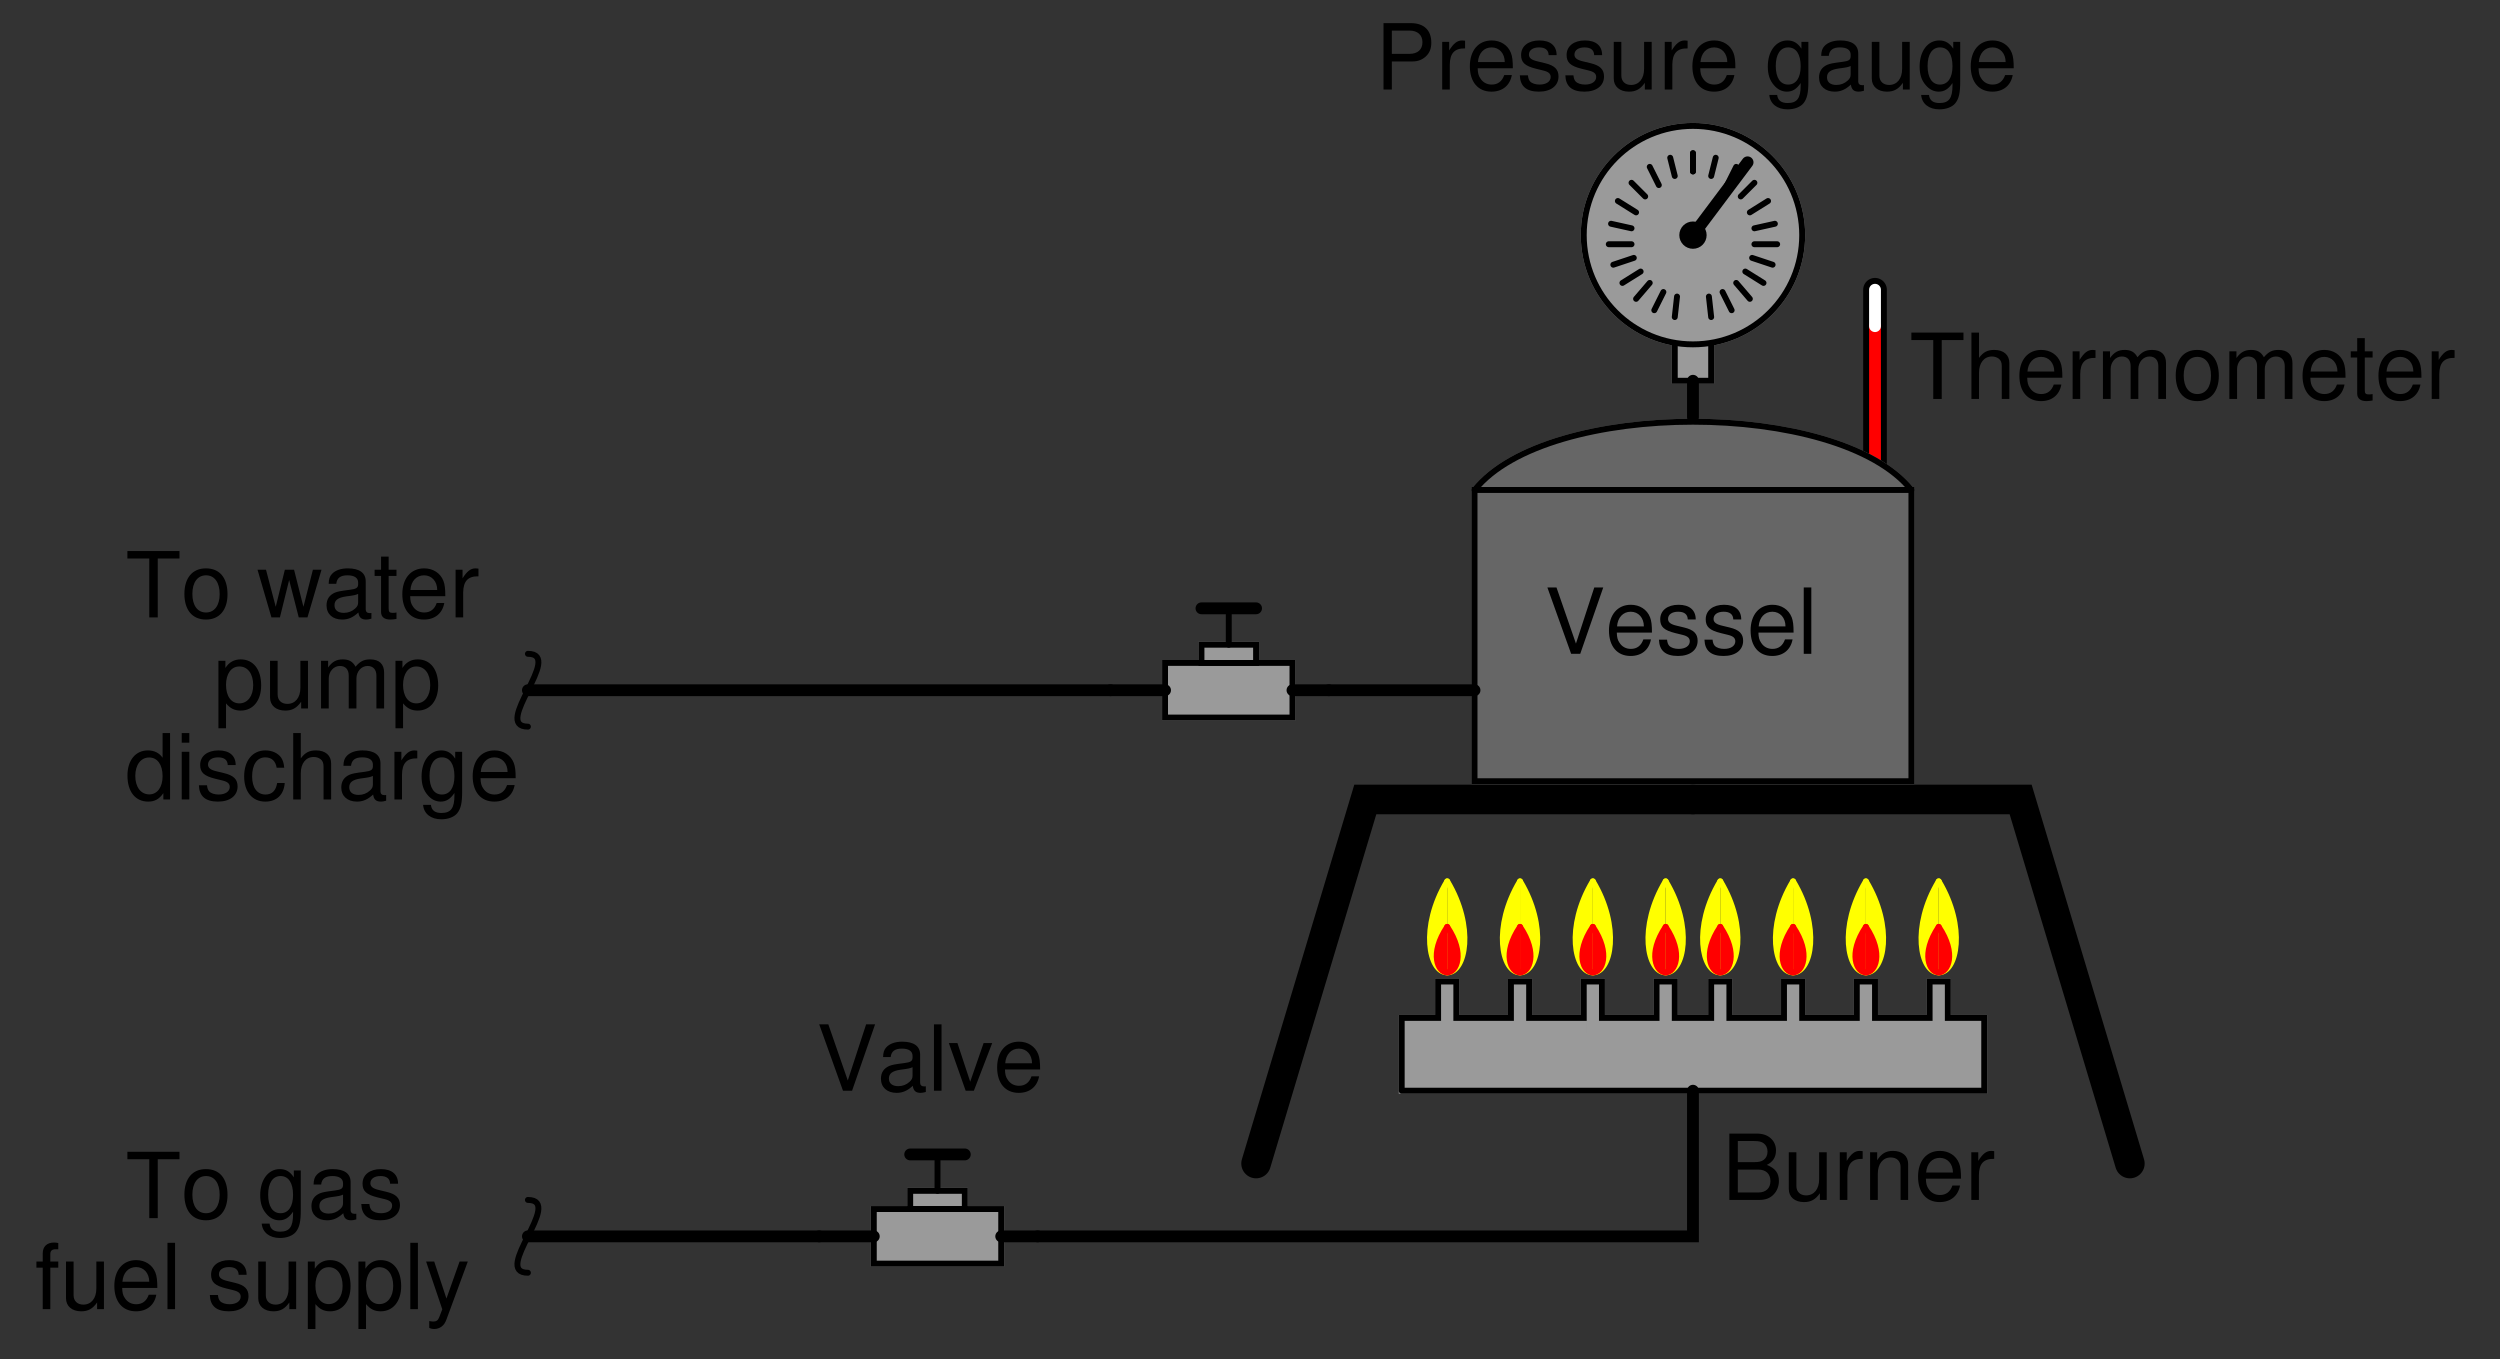 <?xml version="1.0" encoding="UTF-8"?>
<svg xmlns="http://www.w3.org/2000/svg" xmlns:xlink="http://www.w3.org/1999/xlink" viewBox="0 0 308.999 168" version="1.2">
<rect x="0" y="0" width="308.999" height="168" fill="#333333" stroke="none"/>
<defs>
<g>
<symbol overflow="visible" id="glyph0-0">
<path style="stroke:none;" d=""/>
</symbol>
<symbol overflow="visible" id="glyph0-1">
<path style="stroke:none;" d="M 3.984 -7.281 L 6.672 -7.281 L 6.672 -8.203 L 0.234 -8.203 L 0.234 -7.281 L 2.938 -7.281 L 2.938 0 L 3.984 0 Z M 3.984 -7.281 "/>
</symbol>
<symbol overflow="visible" id="glyph0-2">
<path style="stroke:none;" d="M 3.062 -6.062 C 1.391 -6.062 0.406 -4.875 0.406 -2.906 C 0.406 -0.906 1.391 0.266 3.078 0.266 C 4.734 0.266 5.734 -0.922 5.734 -2.859 C 5.734 -4.906 4.766 -6.062 3.062 -6.062 Z M 3.078 -5.203 C 4.125 -5.203 4.766 -4.328 4.766 -2.875 C 4.766 -1.469 4.109 -0.609 3.078 -0.609 C 2.031 -0.609 1.391 -1.469 1.391 -2.906 C 1.391 -4.328 2.031 -5.203 3.078 -5.203 Z M 3.078 -5.203 "/>
</symbol>
<symbol overflow="visible" id="glyph0-3">
<path style="stroke:none;" d=""/>
</symbol>
<symbol overflow="visible" id="glyph0-4">
<path style="stroke:none;" d="M 4.547 -5.891 L 4.547 -5.047 C 4.078 -5.75 3.562 -6.062 2.812 -6.062 C 1.391 -6.062 0.391 -4.734 0.391 -2.844 C 0.391 -1.859 0.625 -1.141 1.141 -0.547 C 1.578 -0.016 2.141 0.266 2.75 0.266 C 3.453 0.266 3.953 -0.062 4.453 -0.797 L 4.453 -0.5 C 4.453 1.078 4.016 1.672 2.844 1.672 C 2.047 1.672 1.625 1.344 1.547 0.672 L 0.578 0.672 C 0.672 1.766 1.547 2.453 2.828 2.453 C 3.688 2.453 4.406 2.172 4.797 1.703 C 5.25 1.141 5.406 0.422 5.406 -0.969 L 5.406 -5.891 Z M 2.906 -5.203 C 3.891 -5.203 4.453 -4.359 4.453 -2.875 C 4.453 -1.438 3.875 -0.609 2.906 -0.609 C 1.938 -0.609 1.375 -1.453 1.375 -2.906 C 1.375 -4.344 1.938 -5.203 2.906 -5.203 Z M 2.906 -5.203 "/>
</symbol>
<symbol overflow="visible" id="glyph0-5">
<path style="stroke:none;" d="M 6.016 -0.547 C 5.922 -0.531 5.875 -0.531 5.812 -0.531 C 5.484 -0.531 5.312 -0.703 5.312 -0.984 L 5.312 -4.453 C 5.312 -5.5 4.547 -6.062 3.094 -6.062 C 2.234 -6.062 1.547 -5.812 1.141 -5.375 C 0.859 -5.078 0.75 -4.734 0.734 -4.156 L 1.672 -4.156 C 1.75 -4.875 2.188 -5.203 3.062 -5.203 C 3.922 -5.203 4.375 -4.875 4.375 -4.312 L 4.375 -4.078 C 4.359 -3.672 4.156 -3.516 3.391 -3.422 C 2.062 -3.25 1.875 -3.203 1.5 -3.062 C 0.828 -2.766 0.469 -2.25 0.469 -1.484 C 0.469 -0.422 1.219 0.266 2.406 0.266 C 3.156 0.266 3.75 0 4.406 -0.609 C 4.484 0 4.766 0.266 5.375 0.266 C 5.578 0.266 5.703 0.234 6.016 0.156 Z M 4.375 -1.859 C 4.375 -1.547 4.281 -1.344 4 -1.094 C 3.625 -0.75 3.156 -0.562 2.609 -0.562 C 1.875 -0.562 1.453 -0.906 1.453 -1.5 C 1.453 -2.125 1.859 -2.438 2.875 -2.594 C 3.875 -2.719 4.062 -2.766 4.375 -2.906 Z M 4.375 -1.859 "/>
</symbol>
<symbol overflow="visible" id="glyph0-6">
<path style="stroke:none;" d="M 4.922 -4.25 C 4.922 -5.406 4.156 -6.062 2.797 -6.062 C 1.422 -6.062 0.531 -5.359 0.531 -4.266 C 0.531 -3.344 1 -2.906 2.391 -2.562 L 3.281 -2.344 C 3.922 -2.188 4.188 -1.953 4.188 -1.547 C 4.188 -0.984 3.641 -0.609 2.812 -0.609 C 2.312 -0.609 1.875 -0.75 1.641 -1 C 1.5 -1.172 1.422 -1.344 1.375 -1.75 L 0.375 -1.75 C 0.422 -0.391 1.188 0.266 2.734 0.266 C 4.219 0.266 5.156 -0.469 5.156 -1.609 C 5.156 -2.484 4.672 -2.969 3.5 -3.25 L 2.594 -3.469 C 1.828 -3.641 1.5 -3.891 1.5 -4.312 C 1.5 -4.859 1.984 -5.203 2.75 -5.203 C 3.516 -5.203 3.922 -4.875 3.938 -4.25 Z M 4.922 -4.25 "/>
</symbol>
<symbol overflow="visible" id="glyph0-7">
<path style="stroke:none;" d="M 2.906 -5.891 L 1.922 -5.891 L 1.922 -6.812 C 1.922 -7.219 2.141 -7.406 2.578 -7.406 C 2.656 -7.406 2.688 -7.406 2.906 -7.406 L 2.906 -8.172 C 2.688 -8.219 2.562 -8.234 2.375 -8.234 C 1.5 -8.234 0.984 -7.734 0.984 -6.891 L 0.984 -5.891 L 0.203 -5.891 L 0.203 -5.125 L 0.984 -5.125 L 0.984 0 L 1.922 0 L 1.922 -5.125 L 2.906 -5.125 Z M 2.906 -5.891 "/>
</symbol>
<symbol overflow="visible" id="glyph0-8">
<path style="stroke:none;" d="M 5.422 0 L 5.422 -5.891 L 4.484 -5.891 L 4.484 -2.547 C 4.484 -1.344 3.859 -0.562 2.875 -0.562 C 2.141 -0.562 1.672 -1.016 1.672 -1.719 L 1.672 -5.891 L 0.734 -5.891 L 0.734 -1.344 C 0.734 -0.375 1.469 0.266 2.609 0.266 C 3.469 0.266 4.031 -0.047 4.578 -0.828 L 4.578 0 Z M 5.422 0 "/>
</symbol>
<symbol overflow="visible" id="glyph0-9">
<path style="stroke:none;" d="M 5.766 -2.625 C 5.766 -3.531 5.703 -4.078 5.531 -4.516 C 5.156 -5.484 4.25 -6.062 3.156 -6.062 C 1.5 -6.062 0.453 -4.812 0.453 -2.875 C 0.453 -0.922 1.469 0.266 3.125 0.266 C 4.484 0.266 5.406 -0.5 5.641 -1.781 L 4.703 -1.781 C 4.438 -1.016 3.922 -0.609 3.156 -0.609 C 2.562 -0.609 2.062 -0.875 1.75 -1.375 C 1.516 -1.703 1.438 -2.047 1.422 -2.625 Z M 1.453 -3.391 C 1.531 -4.484 2.188 -5.203 3.141 -5.203 C 4.094 -5.203 4.766 -4.453 4.766 -3.391 Z M 1.453 -3.391 "/>
</symbol>
<symbol overflow="visible" id="glyph0-10">
<path style="stroke:none;" d="M 1.703 -8.203 L 0.766 -8.203 L 0.766 0 L 1.703 0 Z M 1.703 -8.203 "/>
</symbol>
<symbol overflow="visible" id="glyph0-11">
<path style="stroke:none;" d="M 0.609 2.453 L 1.547 2.453 L 1.547 -0.625 C 2.047 -0.016 2.594 0.266 3.359 0.266 C 4.891 0.266 5.891 -0.969 5.891 -2.844 C 5.891 -4.828 4.922 -6.062 3.359 -6.062 C 2.547 -6.062 1.906 -5.703 1.469 -5 L 1.469 -5.891 L 0.609 -5.891 Z M 3.188 -5.188 C 4.234 -5.188 4.906 -4.281 4.906 -2.875 C 4.906 -1.531 4.219 -0.625 3.188 -0.625 C 2.188 -0.625 1.547 -1.516 1.547 -2.906 C 1.547 -4.281 2.188 -5.188 3.188 -5.188 Z M 3.188 -5.188 "/>
</symbol>
<symbol overflow="visible" id="glyph0-12">
<path style="stroke:none;" d="M 4.359 -5.891 L 2.734 -1.312 L 1.219 -5.891 L 0.219 -5.891 L 2.219 0.016 L 1.859 0.953 C 1.703 1.375 1.5 1.531 1.109 1.531 C 0.938 1.531 0.812 1.5 0.609 1.469 L 0.609 2.312 C 0.797 2.406 0.984 2.453 1.234 2.453 C 1.547 2.453 1.875 2.344 2.109 2.172 C 2.406 1.953 2.578 1.703 2.75 1.234 L 5.375 -5.891 Z M 4.359 -5.891 "/>
</symbol>
<symbol overflow="visible" id="glyph0-13">
<path style="stroke:none;" d="M 4.406 0 L 7.25 -8.203 L 6.141 -8.203 L 3.875 -1.266 L 1.469 -8.203 L 0.344 -8.203 L 3.281 0 Z M 4.406 0 "/>
</symbol>
<symbol overflow="visible" id="glyph0-14">
<path style="stroke:none;" d="M 3.203 0 L 5.469 -5.891 L 4.406 -5.891 L 2.75 -1.109 L 1.172 -5.891 L 0.109 -5.891 L 2.188 0 Z M 3.203 0 "/>
</symbol>
<symbol overflow="visible" id="glyph0-15">
<path style="stroke:none;" d="M 2.062 -3.469 L 4.641 -3.469 C 5.281 -3.469 5.797 -3.672 6.234 -4.062 C 6.734 -4.516 6.938 -5.047 6.938 -5.797 C 6.938 -7.328 6.031 -8.203 4.406 -8.203 L 1.031 -8.203 L 1.031 0 L 2.062 0 Z M 2.062 -4.406 L 2.062 -7.281 L 4.25 -7.281 C 5.25 -7.281 5.844 -6.734 5.844 -5.844 C 5.844 -4.938 5.25 -4.406 4.25 -4.406 Z M 2.062 -4.406 "/>
</symbol>
<symbol overflow="visible" id="glyph0-16">
<path style="stroke:none;" d="M 0.781 -5.891 L 0.781 0 L 1.719 0 L 1.719 -3.062 C 1.734 -4.484 2.312 -5.109 3.609 -5.078 L 3.609 -6.031 C 3.453 -6.047 3.359 -6.062 3.25 -6.062 C 2.641 -6.062 2.188 -5.703 1.641 -4.828 L 1.641 -5.891 Z M 0.781 -5.891 "/>
</symbol>
<symbol overflow="visible" id="glyph0-17">
<path style="stroke:none;" d="M 0.781 -8.203 L 0.781 0 L 1.719 0 L 1.719 -3.25 C 1.719 -4.453 2.344 -5.25 3.312 -5.25 C 3.641 -5.25 3.922 -5.156 4.156 -4.984 C 4.422 -4.781 4.531 -4.5 4.531 -4.078 L 4.531 0 L 5.469 0 L 5.469 -4.453 C 5.469 -5.438 4.766 -6.062 3.609 -6.062 C 2.781 -6.062 2.266 -5.812 1.719 -5.078 L 1.719 -8.203 Z M 0.781 -8.203 "/>
</symbol>
<symbol overflow="visible" id="glyph0-18">
<path style="stroke:none;" d="M 0.781 -5.891 L 0.781 0 L 1.734 0 L 1.734 -3.703 C 1.734 -4.562 2.344 -5.25 3.109 -5.25 C 3.812 -5.25 4.203 -4.812 4.203 -4.062 L 4.203 0 L 5.156 0 L 5.156 -3.703 C 5.156 -4.562 5.766 -5.25 6.531 -5.25 C 7.219 -5.25 7.625 -4.797 7.625 -4.062 L 7.625 0 L 8.578 0 L 8.578 -4.422 C 8.578 -5.484 7.969 -6.062 6.859 -6.062 C 6.078 -6.062 5.609 -5.828 5.047 -5.156 C 4.703 -5.797 4.234 -6.062 3.469 -6.062 C 2.672 -6.062 2.156 -5.766 1.656 -5.062 L 1.656 -5.891 Z M 0.781 -5.891 "/>
</symbol>
<symbol overflow="visible" id="glyph0-19">
<path style="stroke:none;" d="M 2.859 -5.891 L 1.891 -5.891 L 1.891 -7.516 L 0.953 -7.516 L 0.953 -5.891 L 0.156 -5.891 L 0.156 -5.125 L 0.953 -5.125 L 0.953 -0.672 C 0.953 -0.062 1.359 0.266 2.094 0.266 C 2.344 0.266 2.547 0.234 2.859 0.188 L 2.859 -0.609 C 2.719 -0.578 2.594 -0.562 2.406 -0.562 C 2 -0.562 1.891 -0.672 1.891 -1.094 L 1.891 -5.125 L 2.859 -5.125 Z M 2.859 -5.891 "/>
</symbol>
<symbol overflow="visible" id="glyph0-20">
<path style="stroke:none;" d="M 6.234 0 L 7.969 -5.891 L 6.906 -5.891 L 5.734 -1.312 L 4.578 -5.891 L 3.438 -5.891 L 2.312 -1.312 L 1.109 -5.891 L 0.062 -5.891 L 1.781 0 L 2.828 0 L 3.969 -4.625 L 5.156 0 Z M 6.234 0 "/>
</symbol>
<symbol overflow="visible" id="glyph0-21">
<path style="stroke:none;" d="M 5.562 -8.203 L 4.641 -8.203 L 4.641 -5.156 C 4.234 -5.75 3.609 -6.062 2.828 -6.062 C 1.297 -6.062 0.297 -4.844 0.297 -2.953 C 0.297 -0.969 1.266 0.266 2.859 0.266 C 3.672 0.266 4.234 -0.047 4.734 -0.781 L 4.734 0 L 5.562 0 Z M 2.984 -5.188 C 4 -5.188 4.641 -4.297 4.641 -2.875 C 4.641 -1.516 3.984 -0.625 3 -0.625 C 1.953 -0.625 1.266 -1.531 1.266 -2.906 C 1.266 -4.281 1.953 -5.188 2.984 -5.188 Z M 2.984 -5.188 "/>
</symbol>
<symbol overflow="visible" id="glyph0-22">
<path style="stroke:none;" d="M 1.688 -5.891 L 0.75 -5.891 L 0.75 0 L 1.688 0 Z M 1.688 -8.203 L 0.75 -8.203 L 0.75 -7.016 L 1.688 -7.016 Z M 1.688 -8.203 "/>
</symbol>
<symbol overflow="visible" id="glyph0-23">
<path style="stroke:none;" d="M 5.297 -3.922 C 5.25 -4.484 5.125 -4.859 4.906 -5.188 C 4.5 -5.734 3.797 -6.062 2.969 -6.062 C 1.375 -6.062 0.344 -4.797 0.344 -2.844 C 0.344 -0.938 1.359 0.266 2.953 0.266 C 4.359 0.266 5.25 -0.578 5.359 -2.031 L 4.422 -2.031 C 4.266 -1.078 3.781 -0.609 2.984 -0.609 C 1.953 -0.609 1.328 -1.453 1.328 -2.844 C 1.328 -4.312 1.938 -5.203 2.953 -5.203 C 3.75 -5.203 4.234 -4.734 4.359 -3.922 Z M 5.297 -3.922 "/>
</symbol>
<symbol overflow="visible" id="glyph0-24">
<path style="stroke:none;" d="M 0.891 0 L 4.594 0 C 5.359 0 5.938 -0.219 6.375 -0.688 C 6.781 -1.109 7.016 -1.703 7.016 -2.344 C 7.016 -3.328 6.562 -3.922 5.516 -4.328 C 6.266 -4.688 6.656 -5.281 6.656 -6.125 C 6.656 -6.734 6.422 -7.25 6 -7.625 C 5.562 -8.016 5 -8.203 4.219 -8.203 L 0.891 -8.203 Z M 1.938 -4.672 L 1.938 -7.281 L 3.953 -7.281 C 4.547 -7.281 4.875 -7.203 5.156 -6.984 C 5.438 -6.766 5.609 -6.422 5.609 -5.969 C 5.609 -5.531 5.438 -5.188 5.156 -4.969 C 4.875 -4.75 4.547 -4.672 3.953 -4.672 Z M 1.938 -0.922 L 1.938 -3.75 L 4.484 -3.75 C 5.406 -3.75 5.969 -3.219 5.969 -2.328 C 5.969 -1.453 5.406 -0.922 4.484 -0.922 Z M 1.938 -0.922 "/>
</symbol>
<symbol overflow="visible" id="glyph0-25">
<path style="stroke:none;" d="M 0.781 -5.891 L 0.781 0 L 1.734 0 L 1.734 -3.25 C 1.734 -4.453 2.359 -5.25 3.328 -5.25 C 4.078 -5.25 4.547 -4.797 4.547 -4.078 L 4.547 0 L 5.484 0 L 5.484 -4.453 C 5.484 -5.438 4.75 -6.062 3.609 -6.062 C 2.734 -6.062 2.172 -5.719 1.656 -4.906 L 1.656 -5.891 Z M 0.781 -5.891 "/>
</symbol>
</g>
<clipPath id="clip1">
  <path d="M 124 67 L 241 67 L 241 167.5 L 124 167.5 Z M 124 67 "/>
</clipPath>
<clipPath id="clip2">
  <path d="M 178 67 L 295 67 L 295 167.5 L 178 167.5 Z M 178 67 "/>
</clipPath>
</defs>
<g id="surface1">
<path style="fill:none;stroke-width:29.25;stroke-linecap:round;stroke-linejoin:miter;stroke:rgb(0%,0%,0%);stroke-opacity:1;stroke-miterlimit:6;" d="M 2312.5 1316.875 L 2312.5 1046.875 " transform="matrix(0.1,0,0,-0.1,0.5,167.5)"/>
<path style="fill:none;stroke-width:14.625;stroke-linecap:round;stroke-linejoin:miter;stroke:rgb(100%,0%,0%);stroke-opacity:1;stroke-miterlimit:6;" d="M 2312.5 1271.875 L 2312.5 1046.875 " transform="matrix(0.1,0,0,-0.1,0.5,167.5)"/>
<path style="fill-rule:evenodd;fill:rgb(60.352%,60.352%,60.352%);fill-opacity:1;stroke-width:7.312;stroke-linecap:round;stroke-linejoin:miter;stroke:rgb(60.352%,60.352%,60.352%);stroke-opacity:1;stroke-miterlimit:6;" d="M 1727.5 326.875 L 2447.5 326.875 L 2447.5 416.875 L 1727.5 416.875 Z M 1727.5 326.875 " transform="matrix(0.1,0,0,-0.1,0.5,167.5)"/>
<path style="fill:none;stroke-width:14.625;stroke-linecap:round;stroke-linejoin:miter;stroke:rgb(0%,0%,0%);stroke-opacity:1;stroke-miterlimit:6;" d="M 1277.5 146.875 L 2087.5 146.875 L 2087.5 326.875 " transform="matrix(0.1,0,0,-0.1,0.5,167.5)"/>
<path style="fill-rule:evenodd;fill:rgb(60.352%,60.352%,60.352%);fill-opacity:1;stroke-width:7.312;stroke-linecap:round;stroke-linejoin:miter;stroke:rgb(60.352%,60.352%,60.352%);stroke-opacity:1;stroke-miterlimit:6;" d="M 1075 113.125 L 1232.5 113.125 L 1232.5 180.625 L 1075 180.625 Z M 1075 113.125 " transform="matrix(0.1,0,0,-0.1,0.5,167.5)"/>
<path style="fill-rule:evenodd;fill:rgb(60.352%,60.352%,60.352%);fill-opacity:1;stroke-width:7.312;stroke-linecap:round;stroke-linejoin:miter;stroke:rgb(60.352%,60.352%,60.352%);stroke-opacity:1;stroke-miterlimit:6;" d="M 1120 180.625 L 1187.5 180.625 L 1187.5 203.125 L 1120 203.125 Z M 1120 180.625 " transform="matrix(0.1,0,0,-0.1,0.5,167.5)"/>
<path style="fill:none;stroke-width:14.625;stroke-linecap:round;stroke-linejoin:miter;stroke:rgb(0%,0%,0%);stroke-opacity:1;stroke-miterlimit:6;" d="M 1187.5 248.125 L 1120 248.125 " transform="matrix(0.1,0,0,-0.1,0.5,167.5)"/>
<path style="fill:none;stroke-width:7.312;stroke-linecap:round;stroke-linejoin:miter;stroke:rgb(0%,0%,0%);stroke-opacity:1;stroke-miterlimit:6;" d="M 1153.75 203.125 L 1153.75 248.125 " transform="matrix(0.1,0,0,-0.1,0.5,167.5)"/>
<path style="fill:none;stroke-width:7.312;stroke-linecap:round;stroke-linejoin:miter;stroke:rgb(0%,0%,0%);stroke-opacity:1;stroke-miterlimit:6;" d="M 1120 180.625 L 1187.5 180.625 L 1187.5 203.125 L 1120 203.125 Z M 1120 180.625 " transform="matrix(0.1,0,0,-0.1,0.5,167.5)"/>
<path style="fill:none;stroke-width:7.312;stroke-linecap:round;stroke-linejoin:miter;stroke:rgb(0%,0%,0%);stroke-opacity:1;stroke-miterlimit:6;" d="M 1075 113.125 L 1232.5 113.125 L 1232.5 180.625 L 1075 180.625 Z M 1075 113.125 " transform="matrix(0.1,0,0,-0.1,0.5,167.5)"/>
<path style="fill:none;stroke-width:14.625;stroke-linecap:round;stroke-linejoin:miter;stroke:rgb(0%,0%,0%);stroke-opacity:1;stroke-miterlimit:6;" d="M 1007.5 146.875 L 1075 146.875 " transform="matrix(0.1,0,0,-0.1,0.5,167.5)"/>
<path style="fill:none;stroke-width:14.625;stroke-linecap:round;stroke-linejoin:miter;stroke:rgb(0%,0%,0%);stroke-opacity:1;stroke-miterlimit:6;" d="M 1277.5 146.875 L 1232.5 146.875 " transform="matrix(0.1,0,0,-0.1,0.5,167.5)"/>
<path style="fill:none;stroke-width:14.625;stroke-linecap:round;stroke-linejoin:miter;stroke:rgb(0%,0%,0%);stroke-opacity:1;stroke-miterlimit:6;" d="M 647.5 146.875 L 1007.5 146.875 " transform="matrix(0.1,0,0,-0.1,0.5,167.5)"/>
<path style="fill:none;stroke-width:7.312;stroke-linecap:round;stroke-linejoin:miter;stroke:rgb(0%,0%,0%);stroke-opacity:1;stroke-miterlimit:6;" d="M 647.5 191.875 C 692.5 191.875 602.5 101.875 647.5 101.875 " transform="matrix(0.1,0,0,-0.1,0.5,167.5)"/>
<g style="fill:rgb(0%,0%,0%);fill-opacity:1;">
  <use xlink:href="#glyph0-1" x="15.512" y="150.562"/>
  <use xlink:href="#glyph0-2" x="22.386" y="150.562"/>
  <use xlink:href="#glyph0-3" x="28.641" y="150.562"/>
  <use xlink:href="#glyph0-4" x="31.769" y="150.562"/>
  <use xlink:href="#glyph0-5" x="38.024" y="150.562"/>
  <use xlink:href="#glyph0-6" x="44.279" y="150.562"/>
</g>
<g style="fill:rgb(0%,0%,0%);fill-opacity:1;">
  <use xlink:href="#glyph0-7" x="4.297" y="161.812"/>
  <use xlink:href="#glyph0-8" x="7.424" y="161.812"/>
  <use xlink:href="#glyph0-9" x="13.679" y="161.812"/>
  <use xlink:href="#glyph0-10" x="19.934" y="161.812"/>
  <use xlink:href="#glyph0-3" x="22.432" y="161.812"/>
  <use xlink:href="#glyph0-6" x="25.559" y="161.812"/>
  <use xlink:href="#glyph0-8" x="31.184" y="161.812"/>
  <use xlink:href="#glyph0-11" x="37.439" y="161.812"/>
  <use xlink:href="#glyph0-11" x="43.694" y="161.812"/>
  <use xlink:href="#glyph0-10" x="49.949" y="161.812"/>
  <use xlink:href="#glyph0-12" x="52.447" y="161.812"/>
</g>
<path style="fill-rule:evenodd;fill:rgb(60.352%,60.352%,60.352%);fill-opacity:1;stroke-width:7.312;stroke-linecap:round;stroke-linejoin:miter;stroke:rgb(60.352%,60.352%,60.352%);stroke-opacity:1;stroke-miterlimit:6;" d="M 1772.5 394.375 L 1795 394.375 L 1795 461.875 L 1772.5 461.875 Z M 1772.5 394.375 " transform="matrix(0.1,0,0,-0.1,0.5,167.5)"/>
<path style="fill-rule:evenodd;fill:rgb(60.352%,60.352%,60.352%);fill-opacity:1;stroke-width:7.312;stroke-linecap:round;stroke-linejoin:miter;stroke:rgb(60.352%,60.352%,60.352%);stroke-opacity:1;stroke-miterlimit:6;" d="M 1862.5 394.375 L 1885 394.375 L 1885 461.875 L 1862.5 461.875 Z M 1862.5 394.375 " transform="matrix(0.1,0,0,-0.1,0.5,167.5)"/>
<path style="fill-rule:evenodd;fill:rgb(60.352%,60.352%,60.352%);fill-opacity:1;stroke-width:7.312;stroke-linecap:round;stroke-linejoin:miter;stroke:rgb(60.352%,60.352%,60.352%);stroke-opacity:1;stroke-miterlimit:6;" d="M 1952.5 394.375 L 1975 394.375 L 1975 461.875 L 1952.5 461.875 Z M 1952.5 394.375 " transform="matrix(0.1,0,0,-0.1,0.5,167.5)"/>
<path style="fill-rule:evenodd;fill:rgb(60.352%,60.352%,60.352%);fill-opacity:1;stroke-width:7.312;stroke-linecap:round;stroke-linejoin:miter;stroke:rgb(60.352%,60.352%,60.352%);stroke-opacity:1;stroke-miterlimit:6;" d="M 2042.5 394.375 L 2065 394.375 L 2065 461.875 L 2042.5 461.875 Z M 2042.5 394.375 " transform="matrix(0.1,0,0,-0.1,0.5,167.5)"/>
<path style="fill-rule:evenodd;fill:rgb(60.352%,60.352%,60.352%);fill-opacity:1;stroke-width:7.312;stroke-linecap:round;stroke-linejoin:miter;stroke:rgb(60.352%,60.352%,60.352%);stroke-opacity:1;stroke-miterlimit:6;" d="M 2110 394.375 L 2132.5 394.375 L 2132.5 461.875 L 2110 461.875 Z M 2110 394.375 " transform="matrix(0.1,0,0,-0.1,0.5,167.5)"/>
<path style="fill-rule:evenodd;fill:rgb(60.352%,60.352%,60.352%);fill-opacity:1;stroke-width:7.312;stroke-linecap:round;stroke-linejoin:miter;stroke:rgb(60.352%,60.352%,60.352%);stroke-opacity:1;stroke-miterlimit:6;" d="M 2200 394.375 L 2222.5 394.375 L 2222.5 461.875 L 2200 461.875 Z M 2200 394.375 " transform="matrix(0.1,0,0,-0.1,0.5,167.5)"/>
<path style="fill-rule:evenodd;fill:rgb(60.352%,60.352%,60.352%);fill-opacity:1;stroke-width:7.312;stroke-linecap:round;stroke-linejoin:miter;stroke:rgb(60.352%,60.352%,60.352%);stroke-opacity:1;stroke-miterlimit:6;" d="M 2290 394.375 L 2312.5 394.375 L 2312.5 461.875 L 2290 461.875 Z M 2290 394.375 " transform="matrix(0.1,0,0,-0.1,0.5,167.5)"/>
<path style="fill-rule:evenodd;fill:rgb(60.352%,60.352%,60.352%);fill-opacity:1;stroke-width:7.312;stroke-linecap:round;stroke-linejoin:miter;stroke:rgb(60.352%,60.352%,60.352%);stroke-opacity:1;stroke-miterlimit:6;" d="M 2380 394.375 L 2402.5 394.375 L 2402.5 461.875 L 2380 461.875 Z M 2380 394.375 " transform="matrix(0.1,0,0,-0.1,0.5,167.5)"/>
<path style="fill:none;stroke-width:7.312;stroke-linecap:round;stroke-linejoin:miter;stroke:rgb(0%,0%,0%);stroke-opacity:1;stroke-miterlimit:6;" d="M 1727.5 326.875 L 2447.5 326.875 L 2447.5 416.875 L 2402.5 416.875 L 2402.5 461.875 L 2380 461.875 L 2380 416.875 L 2312.5 416.875 L 2312.5 461.875 L 2290 461.875 L 2290 416.875 L 2222.5 416.875 L 2222.5 461.875 L 2200 461.875 L 2200 416.875 L 2132.5 416.875 L 2132.5 461.875 L 2110 461.875 L 2110 416.875 L 2065 416.875 L 2065 461.875 L 2042.5 461.875 L 2042.5 416.875 L 1975 416.875 L 1975 461.875 L 1952.5 461.875 L 1952.5 416.875 L 1885 416.875 L 1885 461.875 L 1862.5 461.875 L 1862.5 416.875 L 1795 416.875 L 1795 461.875 L 1772.5 461.875 L 1772.5 416.875 L 1727.5 416.875 L 1727.5 326.875 " transform="matrix(0.1,0,0,-0.1,0.5,167.5)"/>
<path style="fill-rule:evenodd;fill:rgb(100%,100%,0%);fill-opacity:1;stroke-width:7.312;stroke-linecap:round;stroke-linejoin:miter;stroke:rgb(100%,100%,0%);stroke-opacity:1;stroke-miterlimit:6;" d="M 2121.25 473.125 C 2098.75 473.125 2087.5 529.375 2121.25 585.625 " transform="matrix(0.1,0,0,-0.1,0.5,167.5)"/>
<path style="fill-rule:evenodd;fill:rgb(100%,100%,0%);fill-opacity:1;stroke-width:7.312;stroke-linecap:round;stroke-linejoin:miter;stroke:rgb(100%,100%,0%);stroke-opacity:1;stroke-miterlimit:6;" d="M 2121.25 473.125 C 2143.75 473.125 2155 529.375 2121.25 585.625 " transform="matrix(0.1,0,0,-0.1,0.5,167.5)"/>
<path style="fill-rule:evenodd;fill:rgb(100%,0%,0%);fill-opacity:1;stroke-width:7.312;stroke-linecap:round;stroke-linejoin:miter;stroke:rgb(100%,0%,0%);stroke-opacity:1;stroke-miterlimit:6;" d="M 2121.25 473.125 C 2110 473.125 2098.75 495.625 2121.25 529.375 " transform="matrix(0.1,0,0,-0.1,0.5,167.5)"/>
<path style="fill-rule:evenodd;fill:rgb(100%,0%,0%);fill-opacity:1;stroke-width:7.312;stroke-linecap:round;stroke-linejoin:miter;stroke:rgb(100%,0%,0%);stroke-opacity:1;stroke-miterlimit:6;" d="M 2121.25 473.125 C 2132.5 473.125 2143.75 495.625 2121.25 529.375 " transform="matrix(0.1,0,0,-0.1,0.5,167.5)"/>
<path style="fill-rule:evenodd;fill:rgb(100%,100%,0%);fill-opacity:1;stroke-width:7.312;stroke-linecap:round;stroke-linejoin:miter;stroke:rgb(100%,100%,0%);stroke-opacity:1;stroke-miterlimit:6;" d="M 1783.75 473.125 C 1761.25 473.125 1750 529.375 1783.75 585.625 " transform="matrix(0.1,0,0,-0.1,0.5,167.5)"/>
<path style="fill-rule:evenodd;fill:rgb(100%,100%,0%);fill-opacity:1;stroke-width:7.312;stroke-linecap:round;stroke-linejoin:miter;stroke:rgb(100%,100%,0%);stroke-opacity:1;stroke-miterlimit:6;" d="M 1783.75 473.125 C 1806.25 473.125 1817.5 529.375 1783.75 585.625 " transform="matrix(0.1,0,0,-0.1,0.5,167.5)"/>
<path style="fill-rule:evenodd;fill:rgb(100%,0%,0%);fill-opacity:1;stroke-width:7.312;stroke-linecap:round;stroke-linejoin:miter;stroke:rgb(100%,0%,0%);stroke-opacity:1;stroke-miterlimit:6;" d="M 1783.75 473.125 C 1772.5 473.125 1761.25 495.625 1783.75 529.375 " transform="matrix(0.1,0,0,-0.1,0.5,167.5)"/>
<path style="fill-rule:evenodd;fill:rgb(100%,0%,0%);fill-opacity:1;stroke-width:7.312;stroke-linecap:round;stroke-linejoin:miter;stroke:rgb(100%,0%,0%);stroke-opacity:1;stroke-miterlimit:6;" d="M 1783.75 473.125 C 1795 473.125 1806.25 495.625 1783.75 529.375 " transform="matrix(0.1,0,0,-0.1,0.5,167.5)"/>
<path style="fill-rule:evenodd;fill:rgb(100%,100%,0%);fill-opacity:1;stroke-width:7.312;stroke-linecap:round;stroke-linejoin:miter;stroke:rgb(100%,100%,0%);stroke-opacity:1;stroke-miterlimit:6;" d="M 1873.75 473.125 C 1851.25 473.125 1840 529.375 1873.75 585.625 " transform="matrix(0.1,0,0,-0.1,0.5,167.5)"/>
<path style="fill-rule:evenodd;fill:rgb(100%,100%,0%);fill-opacity:1;stroke-width:7.312;stroke-linecap:round;stroke-linejoin:miter;stroke:rgb(100%,100%,0%);stroke-opacity:1;stroke-miterlimit:6;" d="M 1873.75 473.125 C 1896.25 473.125 1907.5 529.375 1873.75 585.625 " transform="matrix(0.1,0,0,-0.1,0.5,167.5)"/>
<path style="fill-rule:evenodd;fill:rgb(100%,0%,0%);fill-opacity:1;stroke-width:7.312;stroke-linecap:round;stroke-linejoin:miter;stroke:rgb(100%,0%,0%);stroke-opacity:1;stroke-miterlimit:6;" d="M 1873.75 473.125 C 1862.5 473.125 1851.25 495.625 1873.75 529.375 " transform="matrix(0.1,0,0,-0.1,0.5,167.5)"/>
<path style="fill-rule:evenodd;fill:rgb(100%,0%,0%);fill-opacity:1;stroke-width:7.312;stroke-linecap:round;stroke-linejoin:miter;stroke:rgb(100%,0%,0%);stroke-opacity:1;stroke-miterlimit:6;" d="M 1873.75 473.125 C 1885 473.125 1896.25 495.625 1873.75 529.375 " transform="matrix(0.1,0,0,-0.1,0.5,167.5)"/>
<path style="fill-rule:evenodd;fill:rgb(100%,100%,0%);fill-opacity:1;stroke-width:7.312;stroke-linecap:round;stroke-linejoin:miter;stroke:rgb(100%,100%,0%);stroke-opacity:1;stroke-miterlimit:6;" d="M 1963.75 473.125 C 1941.25 473.125 1930 529.375 1963.75 585.625 " transform="matrix(0.1,0,0,-0.1,0.5,167.5)"/>
<path style="fill-rule:evenodd;fill:rgb(100%,100%,0%);fill-opacity:1;stroke-width:7.312;stroke-linecap:round;stroke-linejoin:miter;stroke:rgb(100%,100%,0%);stroke-opacity:1;stroke-miterlimit:6;" d="M 1963.75 473.125 C 1986.25 473.125 1997.5 529.375 1963.75 585.625 " transform="matrix(0.1,0,0,-0.1,0.5,167.5)"/>
<path style="fill-rule:evenodd;fill:rgb(100%,0%,0%);fill-opacity:1;stroke-width:7.312;stroke-linecap:round;stroke-linejoin:miter;stroke:rgb(100%,0%,0%);stroke-opacity:1;stroke-miterlimit:6;" d="M 1963.75 473.125 C 1952.5 473.125 1941.25 495.625 1963.75 529.375 " transform="matrix(0.1,0,0,-0.1,0.5,167.5)"/>
<path style="fill-rule:evenodd;fill:rgb(100%,0%,0%);fill-opacity:1;stroke-width:7.312;stroke-linecap:round;stroke-linejoin:miter;stroke:rgb(100%,0%,0%);stroke-opacity:1;stroke-miterlimit:6;" d="M 1963.75 473.125 C 1975 473.125 1986.25 495.625 1963.75 529.375 " transform="matrix(0.1,0,0,-0.1,0.5,167.5)"/>
<path style="fill-rule:evenodd;fill:rgb(100%,100%,0%);fill-opacity:1;stroke-width:7.312;stroke-linecap:round;stroke-linejoin:miter;stroke:rgb(100%,100%,0%);stroke-opacity:1;stroke-miterlimit:6;" d="M 2053.75 473.125 C 2031.25 473.125 2020 529.375 2053.75 585.625 " transform="matrix(0.1,0,0,-0.1,0.5,167.5)"/>
<path style="fill-rule:evenodd;fill:rgb(100%,100%,0%);fill-opacity:1;stroke-width:7.312;stroke-linecap:round;stroke-linejoin:miter;stroke:rgb(100%,100%,0%);stroke-opacity:1;stroke-miterlimit:6;" d="M 2053.75 473.125 C 2076.25 473.125 2087.5 529.375 2053.75 585.625 " transform="matrix(0.1,0,0,-0.1,0.5,167.5)"/>
<path style="fill-rule:evenodd;fill:rgb(100%,0%,0%);fill-opacity:1;stroke-width:7.312;stroke-linecap:round;stroke-linejoin:miter;stroke:rgb(100%,0%,0%);stroke-opacity:1;stroke-miterlimit:6;" d="M 2053.75 473.125 C 2042.5 473.125 2031.25 495.625 2053.75 529.375 " transform="matrix(0.1,0,0,-0.1,0.5,167.5)"/>
<path style="fill-rule:evenodd;fill:rgb(100%,0%,0%);fill-opacity:1;stroke-width:7.312;stroke-linecap:round;stroke-linejoin:miter;stroke:rgb(100%,0%,0%);stroke-opacity:1;stroke-miterlimit:6;" d="M 2053.75 473.125 C 2065 473.125 2076.25 495.625 2053.75 529.375 " transform="matrix(0.1,0,0,-0.1,0.5,167.5)"/>
<path style="fill-rule:evenodd;fill:rgb(100%,100%,0%);fill-opacity:1;stroke-width:7.312;stroke-linecap:round;stroke-linejoin:miter;stroke:rgb(100%,100%,0%);stroke-opacity:1;stroke-miterlimit:6;" d="M 2211.25 473.125 C 2188.75 473.125 2177.5 529.375 2211.25 585.625 " transform="matrix(0.1,0,0,-0.1,0.5,167.5)"/>
<path style="fill-rule:evenodd;fill:rgb(100%,100%,0%);fill-opacity:1;stroke-width:7.312;stroke-linecap:round;stroke-linejoin:miter;stroke:rgb(100%,100%,0%);stroke-opacity:1;stroke-miterlimit:6;" d="M 2211.25 473.125 C 2233.75 473.125 2245 529.375 2211.25 585.625 " transform="matrix(0.1,0,0,-0.1,0.5,167.5)"/>
<path style="fill-rule:evenodd;fill:rgb(100%,0%,0%);fill-opacity:1;stroke-width:7.312;stroke-linecap:round;stroke-linejoin:miter;stroke:rgb(100%,0%,0%);stroke-opacity:1;stroke-miterlimit:6;" d="M 2211.25 473.125 C 2200 473.125 2188.75 495.625 2211.25 529.375 " transform="matrix(0.1,0,0,-0.1,0.5,167.5)"/>
<path style="fill-rule:evenodd;fill:rgb(100%,0%,0%);fill-opacity:1;stroke-width:7.312;stroke-linecap:round;stroke-linejoin:miter;stroke:rgb(100%,0%,0%);stroke-opacity:1;stroke-miterlimit:6;" d="M 2211.25 473.125 C 2222.5 473.125 2233.75 495.625 2211.25 529.375 " transform="matrix(0.1,0,0,-0.1,0.5,167.5)"/>
<path style="fill-rule:evenodd;fill:rgb(100%,100%,0%);fill-opacity:1;stroke-width:7.312;stroke-linecap:round;stroke-linejoin:miter;stroke:rgb(100%,100%,0%);stroke-opacity:1;stroke-miterlimit:6;" d="M 2301.25 473.125 C 2278.75 473.125 2267.5 529.375 2301.25 585.625 " transform="matrix(0.1,0,0,-0.1,0.5,167.5)"/>
<path style="fill-rule:evenodd;fill:rgb(100%,100%,0%);fill-opacity:1;stroke-width:7.312;stroke-linecap:round;stroke-linejoin:miter;stroke:rgb(100%,100%,0%);stroke-opacity:1;stroke-miterlimit:6;" d="M 2301.25 473.125 C 2323.75 473.125 2335 529.375 2301.25 585.625 " transform="matrix(0.1,0,0,-0.1,0.5,167.5)"/>
<path style="fill-rule:evenodd;fill:rgb(100%,0%,0%);fill-opacity:1;stroke-width:7.312;stroke-linecap:round;stroke-linejoin:miter;stroke:rgb(100%,0%,0%);stroke-opacity:1;stroke-miterlimit:6;" d="M 2301.25 473.125 C 2290 473.125 2278.75 495.625 2301.25 529.375 " transform="matrix(0.1,0,0,-0.1,0.5,167.5)"/>
<path style="fill-rule:evenodd;fill:rgb(100%,0%,0%);fill-opacity:1;stroke-width:7.312;stroke-linecap:round;stroke-linejoin:miter;stroke:rgb(100%,0%,0%);stroke-opacity:1;stroke-miterlimit:6;" d="M 2301.25 473.125 C 2312.5 473.125 2323.75 495.625 2301.25 529.375 " transform="matrix(0.1,0,0,-0.1,0.5,167.5)"/>
<path style="fill-rule:evenodd;fill:rgb(100%,100%,0%);fill-opacity:1;stroke-width:7.312;stroke-linecap:round;stroke-linejoin:miter;stroke:rgb(100%,100%,0%);stroke-opacity:1;stroke-miterlimit:6;" d="M 2391.25 473.125 C 2368.75 473.125 2357.5 529.375 2391.25 585.625 " transform="matrix(0.1,0,0,-0.1,0.5,167.5)"/>
<path style="fill-rule:evenodd;fill:rgb(100%,100%,0%);fill-opacity:1;stroke-width:7.312;stroke-linecap:round;stroke-linejoin:miter;stroke:rgb(100%,100%,0%);stroke-opacity:1;stroke-miterlimit:6;" d="M 2391.25 473.125 C 2413.75 473.125 2425 529.375 2391.25 585.625 " transform="matrix(0.1,0,0,-0.1,0.5,167.5)"/>
<path style="fill-rule:evenodd;fill:rgb(100%,0%,0%);fill-opacity:1;stroke-width:7.312;stroke-linecap:round;stroke-linejoin:miter;stroke:rgb(100%,0%,0%);stroke-opacity:1;stroke-miterlimit:6;" d="M 2391.25 473.125 C 2380 473.125 2368.75 495.625 2391.25 529.375 " transform="matrix(0.1,0,0,-0.1,0.5,167.5)"/>
<path style="fill-rule:evenodd;fill:rgb(100%,0%,0%);fill-opacity:1;stroke-width:7.312;stroke-linecap:round;stroke-linejoin:miter;stroke:rgb(100%,0%,0%);stroke-opacity:1;stroke-miterlimit:6;" d="M 2391.25 473.125 C 2402.5 473.125 2413.75 495.625 2391.25 529.375 " transform="matrix(0.1,0,0,-0.1,0.5,167.5)"/>
<g clip-path="url(#clip1)" clip-rule="nonzero">
<path style="fill:none;stroke-width:36.562;stroke-linecap:round;stroke-linejoin:miter;stroke:rgb(0%,0%,0%);stroke-opacity:1;stroke-miterlimit:6;" d="M 2087.5 686.875 L 1682.5 686.875 L 1547.5 236.875 " transform="matrix(0.1,0,0,-0.1,0.5,167.5)"/>
</g>
<g clip-path="url(#clip2)" clip-rule="nonzero">
<path style="fill:none;stroke-width:36.562;stroke-linecap:round;stroke-linejoin:miter;stroke:rgb(0%,0%,0%);stroke-opacity:1;stroke-miterlimit:6;" d="M 2087.5 686.875 L 2492.5 686.875 L 2627.5 236.875 " transform="matrix(0.1,0,0,-0.1,0.5,167.5)"/>
</g>
<path style="fill-rule:evenodd;fill:rgb(39.989%,39.989%,39.989%);fill-opacity:1;stroke-width:7.312;stroke-linecap:round;stroke-linejoin:miter;stroke:rgb(39.989%,39.989%,39.989%);stroke-opacity:1;stroke-miterlimit:6;" d="M 1817.5 709.375 L 2357.5 709.375 L 2357.5 1069.375 L 1817.5 1069.375 Z M 1817.5 709.375 " transform="matrix(0.1,0,0,-0.1,0.5,167.5)"/>
<path style="fill-rule:evenodd;fill:rgb(39.989%,39.989%,39.989%);fill-opacity:1;stroke-width:7.312;stroke-linecap:round;stroke-linejoin:miter;stroke:rgb(39.989%,39.989%,39.989%);stroke-opacity:1;stroke-miterlimit:6;" d="M 1817.5 1069.375 C 1907.5 1181.875 2267.5 1181.875 2357.5 1069.375 " transform="matrix(0.1,0,0,-0.1,0.5,167.5)"/>
<path style="fill:none;stroke-width:7.312;stroke-linecap:round;stroke-linejoin:miter;stroke:rgb(0%,0%,0%);stroke-opacity:1;stroke-miterlimit:6;" d="M 1817.5 709.375 L 2357.5 709.375 L 2357.5 1069.375 L 1817.5 1069.375 Z M 1817.5 709.375 " transform="matrix(0.1,0,0,-0.1,0.5,167.5)"/>
<path style="fill:none;stroke-width:7.312;stroke-linecap:round;stroke-linejoin:miter;stroke:rgb(0%,0%,0%);stroke-opacity:1;stroke-miterlimit:6;" d="M 1817.5 1069.375 C 1907.5 1181.875 2267.5 1181.875 2357.5 1069.375 " transform="matrix(0.1,0,0,-0.1,0.5,167.5)"/>
<g style="fill:rgb(0%,0%,0%);fill-opacity:1;">
  <use xlink:href="#glyph0-13" x="100.911" y="134.812"/>
  <use xlink:href="#glyph0-5" x="108.415" y="134.812"/>
  <use xlink:href="#glyph0-10" x="114.67" y="134.812"/>
  <use xlink:href="#glyph0-14" x="117.167" y="134.812"/>
  <use xlink:href="#glyph0-9" x="122.792" y="134.812"/>
</g>
<path style="fill-rule:evenodd;fill:rgb(60.352%,60.352%,60.352%);fill-opacity:1;stroke-width:7.312;stroke-linecap:round;stroke-linejoin:miter;stroke:rgb(60.352%,60.352%,60.352%);stroke-opacity:1;stroke-miterlimit:6;" d="M 2222.5 1384.375 C 2222.5 1458.945 2162.031 1519.375 2087.5 1519.375 C 2012.969 1519.375 1952.5 1458.945 1952.5 1384.375 C 1952.5 1309.805 2012.969 1249.375 2087.5 1249.375 C 2162.031 1249.375 2222.5 1309.805 2222.5 1384.375 " transform="matrix(0.1,0,0,-0.1,0.5,167.5)"/>
<path style="fill:none;stroke-width:7.312;stroke-linecap:round;stroke-linejoin:miter;stroke:rgb(0%,0%,0%);stroke-opacity:1;stroke-miterlimit:6;" d="M 2087.5 1463.125 L 2087.5 1485.625 " transform="matrix(0.1,0,0,-0.1,0.5,167.5)"/>
<path style="fill:none;stroke-width:7.312;stroke-linecap:round;stroke-linejoin:miter;stroke:rgb(0%,0%,0%);stroke-opacity:1;stroke-miterlimit:6;" d="M 2110 1457.5 L 2115.625 1480 " transform="matrix(0.1,0,0,-0.1,0.5,167.5)"/>
<path style="fill:none;stroke-width:7.312;stroke-linecap:round;stroke-linejoin:miter;stroke:rgb(0%,0%,0%);stroke-opacity:1;stroke-miterlimit:6;" d="M 2129.688 1446.25 L 2140.938 1468.75 " transform="matrix(0.1,0,0,-0.1,0.5,167.5)"/>
<path style="fill:none;stroke-width:7.312;stroke-linecap:round;stroke-linejoin:miter;stroke:rgb(0%,0%,0%);stroke-opacity:1;stroke-miterlimit:6;" d="M 2146.562 1432.188 L 2163.438 1449.062 " transform="matrix(0.1,0,0,-0.1,0.5,167.5)"/>
<path style="fill:none;stroke-width:7.312;stroke-linecap:round;stroke-linejoin:miter;stroke:rgb(0%,0%,0%);stroke-opacity:1;stroke-miterlimit:6;" d="M 2157.812 1412.5 L 2180.312 1426.562 " transform="matrix(0.1,0,0,-0.1,0.5,167.5)"/>
<path style="fill:none;stroke-width:7.312;stroke-linecap:round;stroke-linejoin:miter;stroke:rgb(0%,0%,0%);stroke-opacity:1;stroke-miterlimit:6;" d="M 2163.438 1392.812 L 2188.75 1398.438 " transform="matrix(0.1,0,0,-0.1,0.5,167.5)"/>
<path style="fill:none;stroke-width:7.312;stroke-linecap:round;stroke-linejoin:miter;stroke:rgb(0%,0%,0%);stroke-opacity:1;stroke-miterlimit:6;" d="M 2163.438 1373.125 L 2191.562 1373.125 " transform="matrix(0.1,0,0,-0.1,0.5,167.5)"/>
<path style="fill:none;stroke-width:7.312;stroke-linecap:round;stroke-linejoin:miter;stroke:rgb(0%,0%,0%);stroke-opacity:1;stroke-miterlimit:6;" d="M 2160.625 1356.25 L 2185.938 1347.812 " transform="matrix(0.1,0,0,-0.1,0.5,167.5)"/>
<path style="fill:none;stroke-width:7.312;stroke-linecap:round;stroke-linejoin:miter;stroke:rgb(0%,0%,0%);stroke-opacity:1;stroke-miterlimit:6;" d="M 2152.188 1339.375 L 2174.688 1325.312 " transform="matrix(0.1,0,0,-0.1,0.5,167.5)"/>
<path style="fill:none;stroke-width:7.312;stroke-linecap:round;stroke-linejoin:miter;stroke:rgb(0%,0%,0%);stroke-opacity:1;stroke-miterlimit:6;" d="M 2140.938 1325.312 L 2157.812 1305.625 " transform="matrix(0.1,0,0,-0.1,0.5,167.5)"/>
<path style="fill:none;stroke-width:7.312;stroke-linecap:round;stroke-linejoin:miter;stroke:rgb(0%,0%,0%);stroke-opacity:1;stroke-miterlimit:6;" d="M 2124.062 1314.062 L 2135.312 1291.562 " transform="matrix(0.1,0,0,-0.1,0.5,167.5)"/>
<path style="fill:none;stroke-width:7.312;stroke-linecap:round;stroke-linejoin:miter;stroke:rgb(0%,0%,0%);stroke-opacity:1;stroke-miterlimit:6;" d="M 2107.188 1308.438 L 2110 1283.125 " transform="matrix(0.1,0,0,-0.1,0.5,167.5)"/>
<path style="fill:none;stroke-width:7.312;stroke-linecap:round;stroke-linejoin:miter;stroke:rgb(0%,0%,0%);stroke-opacity:1;stroke-miterlimit:6;" d="M 2087.5 1463.125 L 2087.5 1485.625 " transform="matrix(0.1,0,0,-0.1,0.5,167.5)"/>
<path style="fill:none;stroke-width:7.312;stroke-linecap:round;stroke-linejoin:miter;stroke:rgb(0%,0%,0%);stroke-opacity:1;stroke-miterlimit:6;" d="M 2065 1457.5 L 2059.375 1480 " transform="matrix(0.1,0,0,-0.1,0.5,167.5)"/>
<path style="fill:none;stroke-width:7.312;stroke-linecap:round;stroke-linejoin:miter;stroke:rgb(0%,0%,0%);stroke-opacity:1;stroke-miterlimit:6;" d="M 2045.312 1446.25 L 2034.062 1468.75 " transform="matrix(0.1,0,0,-0.1,0.5,167.5)"/>
<path style="fill:none;stroke-width:7.312;stroke-linecap:round;stroke-linejoin:miter;stroke:rgb(0%,0%,0%);stroke-opacity:1;stroke-miterlimit:6;" d="M 2028.438 1432.188 L 2011.562 1449.062 " transform="matrix(0.1,0,0,-0.1,0.5,167.5)"/>
<path style="fill:none;stroke-width:7.312;stroke-linecap:round;stroke-linejoin:miter;stroke:rgb(0%,0%,0%);stroke-opacity:1;stroke-miterlimit:6;" d="M 2017.188 1412.5 L 1994.688 1426.562 " transform="matrix(0.1,0,0,-0.1,0.5,167.5)"/>
<path style="fill:none;stroke-width:7.312;stroke-linecap:round;stroke-linejoin:miter;stroke:rgb(0%,0%,0%);stroke-opacity:1;stroke-miterlimit:6;" d="M 2011.562 1392.812 L 1986.25 1398.438 " transform="matrix(0.1,0,0,-0.1,0.5,167.5)"/>
<path style="fill:none;stroke-width:7.312;stroke-linecap:round;stroke-linejoin:miter;stroke:rgb(0%,0%,0%);stroke-opacity:1;stroke-miterlimit:6;" d="M 2011.562 1373.125 L 1983.438 1373.125 " transform="matrix(0.1,0,0,-0.1,0.5,167.5)"/>
<path style="fill:none;stroke-width:7.312;stroke-linecap:round;stroke-linejoin:miter;stroke:rgb(0%,0%,0%);stroke-opacity:1;stroke-miterlimit:6;" d="M 2014.375 1356.25 L 1989.062 1347.812 " transform="matrix(0.1,0,0,-0.1,0.5,167.5)"/>
<path style="fill:none;stroke-width:7.312;stroke-linecap:round;stroke-linejoin:miter;stroke:rgb(0%,0%,0%);stroke-opacity:1;stroke-miterlimit:6;" d="M 2022.812 1339.375 L 2000.312 1325.312 " transform="matrix(0.1,0,0,-0.1,0.5,167.5)"/>
<path style="fill:none;stroke-width:7.312;stroke-linecap:round;stroke-linejoin:miter;stroke:rgb(0%,0%,0%);stroke-opacity:1;stroke-miterlimit:6;" d="M 2034.062 1325.312 L 2017.188 1305.625 " transform="matrix(0.1,0,0,-0.1,0.5,167.5)"/>
<path style="fill:none;stroke-width:7.312;stroke-linecap:round;stroke-linejoin:miter;stroke:rgb(0%,0%,0%);stroke-opacity:1;stroke-miterlimit:6;" d="M 2050.938 1314.062 L 2039.688 1291.562 " transform="matrix(0.1,0,0,-0.1,0.5,167.5)"/>
<path style="fill:none;stroke-width:7.312;stroke-linecap:round;stroke-linejoin:miter;stroke:rgb(0%,0%,0%);stroke-opacity:1;stroke-miterlimit:6;" d="M 2067.812 1308.438 L 2065 1283.125 " transform="matrix(0.1,0,0,-0.1,0.5,167.5)"/>
<path style=" stroke:none;fill-rule:evenodd;fill:rgb(0%,0%,0%);fill-opacity:1;" d="M 210.938 29.062 C 210.938 28.133 210.184 27.375 209.25 27.375 C 208.316 27.375 207.562 28.133 207.562 29.062 C 207.562 29.992 208.316 30.75 209.25 30.75 C 210.184 30.75 210.938 29.992 210.938 29.062 "/>
<path style=" stroke:none;fill-rule:evenodd;fill:rgb(60.352%,60.352%,60.352%);fill-opacity:1;" d="M 207 47.062 L 211.5 47.062 L 211.5 42.562 L 207 42.562 Z M 207 47.062 "/>
<path style="fill:none;stroke-width:7.312;stroke-linecap:round;stroke-linejoin:miter;stroke:rgb(60.352%,60.352%,60.352%);stroke-opacity:1;stroke-miterlimit:6;" d="M 2065 1249.375 L 2110 1249.375 L 2110 1204.375 L 2065 1204.375 L 2065 1249.375 " transform="matrix(0.1,0,0,-0.1,0.5,167.5)"/>
<path style="fill:none;stroke-width:7.312;stroke-linecap:round;stroke-linejoin:miter;stroke:rgb(0%,0%,0%);stroke-opacity:1;stroke-miterlimit:6;" d="M 2222.5 1384.375 C 2222.5 1458.945 2162.031 1519.375 2087.5 1519.375 C 2012.969 1519.375 1952.5 1458.945 1952.5 1384.375 C 1952.5 1309.805 2012.969 1249.375 2087.5 1249.375 C 2162.031 1249.375 2222.5 1309.805 2222.5 1384.375 " transform="matrix(0.1,0,0,-0.1,0.5,167.5)"/>
<path style="fill:none;stroke-width:7.312;stroke-linecap:round;stroke-linejoin:miter;stroke:rgb(0%,0%,0%);stroke-opacity:1;stroke-miterlimit:6;" d="M 2110 1249.375 L 2110 1204.375 L 2065 1204.375 L 2065 1249.375 " transform="matrix(0.1,0,0,-0.1,0.5,167.5)"/>
<path style="fill:none;stroke-width:14.625;stroke-linecap:round;stroke-linejoin:miter;stroke:rgb(0%,0%,0%);stroke-opacity:1;stroke-miterlimit:6;" d="M 2087.5 1159.375 L 2087.5 1204.375 " transform="matrix(0.1,0,0,-0.1,0.5,167.5)"/>
<path style="fill:none;stroke-width:14.625;stroke-linecap:round;stroke-linejoin:miter;stroke:rgb(0%,0%,0%);stroke-opacity:1;stroke-miterlimit:6;" d="M 2155 1474.375 L 2087.5 1384.375 " transform="matrix(0.1,0,0,-0.1,0.5,167.5)"/>
<g style="fill:rgb(0%,0%,0%);fill-opacity:1;">
  <use xlink:href="#glyph0-15" x="169.97" y="11.062"/>
  <use xlink:href="#glyph0-16" x="177.474" y="11.062"/>
  <use xlink:href="#glyph0-9" x="181.22" y="11.062"/>
  <use xlink:href="#glyph0-6" x="187.475" y="11.062"/>
  <use xlink:href="#glyph0-6" x="193.1" y="11.062"/>
  <use xlink:href="#glyph0-8" x="198.725" y="11.062"/>
  <use xlink:href="#glyph0-16" x="204.98" y="11.062"/>
  <use xlink:href="#glyph0-9" x="208.726" y="11.062"/>
  <use xlink:href="#glyph0-3" x="214.981" y="11.062"/>
  <use xlink:href="#glyph0-4" x="218.109" y="11.062"/>
  <use xlink:href="#glyph0-5" x="224.364" y="11.062"/>
  <use xlink:href="#glyph0-8" x="230.619" y="11.062"/>
  <use xlink:href="#glyph0-4" x="236.874" y="11.062"/>
  <use xlink:href="#glyph0-9" x="243.129" y="11.062"/>
</g>
<g style="fill:rgb(0%,0%,0%);fill-opacity:1;">
  <use xlink:href="#glyph0-1" x="236.012" y="49.312"/>
  <use xlink:href="#glyph0-17" x="242.886" y="49.312"/>
  <use xlink:href="#glyph0-9" x="249.141" y="49.312"/>
  <use xlink:href="#glyph0-16" x="255.396" y="49.312"/>
  <use xlink:href="#glyph0-18" x="259.142" y="49.312"/>
  <use xlink:href="#glyph0-2" x="268.513" y="49.312"/>
  <use xlink:href="#glyph0-18" x="274.768" y="49.312"/>
  <use xlink:href="#glyph0-9" x="284.14" y="49.312"/>
  <use xlink:href="#glyph0-19" x="290.395" y="49.312"/>
  <use xlink:href="#glyph0-9" x="293.522" y="49.312"/>
  <use xlink:href="#glyph0-16" x="299.777" y="49.312"/>
</g>
<path style="fill:none;stroke-width:14.625;stroke-linecap:round;stroke-linejoin:miter;stroke:rgb(100%,100%,100%);stroke-opacity:1;stroke-miterlimit:6;" d="M 2312.5 1271.875 L 2312.5 1316.875 " transform="matrix(0.1,0,0,-0.1,0.5,167.5)"/>
<path style="fill-rule:evenodd;fill:rgb(60.352%,60.352%,60.352%);fill-opacity:1;stroke-width:7.312;stroke-linecap:round;stroke-linejoin:miter;stroke:rgb(60.352%,60.352%,60.352%);stroke-opacity:1;stroke-miterlimit:6;" d="M 1435 788.125 L 1592.5 788.125 L 1592.5 855.625 L 1435 855.625 Z M 1435 788.125 " transform="matrix(0.1,0,0,-0.1,0.5,167.5)"/>
<path style="fill-rule:evenodd;fill:rgb(60.352%,60.352%,60.352%);fill-opacity:1;stroke-width:7.312;stroke-linecap:round;stroke-linejoin:miter;stroke:rgb(60.352%,60.352%,60.352%);stroke-opacity:1;stroke-miterlimit:6;" d="M 1480 855.625 L 1547.5 855.625 L 1547.5 878.125 L 1480 878.125 Z M 1480 855.625 " transform="matrix(0.1,0,0,-0.1,0.5,167.5)"/>
<path style="fill:none;stroke-width:14.625;stroke-linecap:round;stroke-linejoin:miter;stroke:rgb(0%,0%,0%);stroke-opacity:1;stroke-miterlimit:6;" d="M 1547.5 923.125 L 1480 923.125 " transform="matrix(0.1,0,0,-0.1,0.5,167.5)"/>
<path style="fill:none;stroke-width:7.312;stroke-linecap:round;stroke-linejoin:miter;stroke:rgb(0%,0%,0%);stroke-opacity:1;stroke-miterlimit:6;" d="M 1513.75 878.125 L 1513.75 923.125 " transform="matrix(0.1,0,0,-0.1,0.5,167.5)"/>
<path style="fill:none;stroke-width:7.312;stroke-linecap:round;stroke-linejoin:miter;stroke:rgb(0%,0%,0%);stroke-opacity:1;stroke-miterlimit:6;" d="M 1480 855.625 L 1547.5 855.625 L 1547.5 878.125 L 1480 878.125 Z M 1480 855.625 " transform="matrix(0.1,0,0,-0.1,0.5,167.5)"/>
<path style="fill:none;stroke-width:7.312;stroke-linecap:round;stroke-linejoin:miter;stroke:rgb(0%,0%,0%);stroke-opacity:1;stroke-miterlimit:6;" d="M 1435 788.125 L 1592.5 788.125 L 1592.5 855.625 L 1435 855.625 Z M 1435 788.125 " transform="matrix(0.1,0,0,-0.1,0.5,167.5)"/>
<path style="fill:none;stroke-width:14.625;stroke-linecap:round;stroke-linejoin:miter;stroke:rgb(0%,0%,0%);stroke-opacity:1;stroke-miterlimit:6;" d="M 1367.5 821.875 L 1435 821.875 " transform="matrix(0.1,0,0,-0.1,0.5,167.5)"/>
<path style="fill:none;stroke-width:14.625;stroke-linecap:round;stroke-linejoin:miter;stroke:rgb(0%,0%,0%);stroke-opacity:1;stroke-miterlimit:6;" d="M 1637.5 821.875 L 1592.5 821.875 " transform="matrix(0.1,0,0,-0.1,0.5,167.5)"/>
<path style="fill:none;stroke-width:14.625;stroke-linecap:round;stroke-linejoin:miter;stroke:rgb(0%,0%,0%);stroke-opacity:1;stroke-miterlimit:6;" d="M 1817.5 821.875 L 1637.5 821.875 " transform="matrix(0.1,0,0,-0.1,0.5,167.5)"/>
<path style="fill:none;stroke-width:7.312;stroke-linecap:round;stroke-linejoin:miter;stroke:rgb(0%,0%,0%);stroke-opacity:1;stroke-miterlimit:6;" d="M 647.5 866.875 C 692.5 866.875 602.5 776.875 647.5 776.875 " transform="matrix(0.1,0,0,-0.1,0.5,167.5)"/>
<path style="fill:none;stroke-width:14.625;stroke-linecap:round;stroke-linejoin:miter;stroke:rgb(0%,0%,0%);stroke-opacity:1;stroke-miterlimit:6;" d="M 1367.5 821.875 L 647.5 821.875 " transform="matrix(0.1,0,0,-0.1,0.5,167.5)"/>
<g style="fill:rgb(0%,0%,0%);fill-opacity:1;">
  <use xlink:href="#glyph0-1" x="15.512" y="76.312"/>
  <use xlink:href="#glyph0-2" x="22.386" y="76.312"/>
  <use xlink:href="#glyph0-3" x="28.641" y="76.312"/>
  <use xlink:href="#glyph0-20" x="31.769" y="76.312"/>
  <use xlink:href="#glyph0-5" x="39.891" y="76.312"/>
  <use xlink:href="#glyph0-19" x="46.146" y="76.312"/>
  <use xlink:href="#glyph0-9" x="49.274" y="76.312"/>
  <use xlink:href="#glyph0-16" x="55.529" y="76.312"/>
</g>
<g style="fill:rgb(0%,0%,0%);fill-opacity:1;">
  <use xlink:href="#glyph0-11" x="26.389" y="87.562"/>
  <use xlink:href="#glyph0-8" x="32.644" y="87.562"/>
  <use xlink:href="#glyph0-18" x="38.899" y="87.562"/>
  <use xlink:href="#glyph0-11" x="48.27" y="87.562"/>
</g>
<g style="fill:rgb(0%,0%,0%);fill-opacity:1;">
  <use xlink:href="#glyph0-21" x="15.456" y="98.812"/>
  <use xlink:href="#glyph0-22" x="21.711" y="98.812"/>
  <use xlink:href="#glyph0-6" x="24.209" y="98.812"/>
  <use xlink:href="#glyph0-23" x="29.834" y="98.812"/>
  <use xlink:href="#glyph0-17" x="35.459" y="98.812"/>
  <use xlink:href="#glyph0-5" x="41.714" y="98.812"/>
  <use xlink:href="#glyph0-16" x="47.969" y="98.812"/>
  <use xlink:href="#glyph0-4" x="51.715" y="98.812"/>
  <use xlink:href="#glyph0-9" x="57.97" y="98.812"/>
</g>
<g style="fill:rgb(0%,0%,0%);fill-opacity:1;">
  <use xlink:href="#glyph0-13" x="190.911" y="80.812"/>
  <use xlink:href="#glyph0-9" x="198.415" y="80.812"/>
  <use xlink:href="#glyph0-6" x="204.67" y="80.812"/>
  <use xlink:href="#glyph0-6" x="210.295" y="80.812"/>
  <use xlink:href="#glyph0-9" x="215.92" y="80.812"/>
  <use xlink:href="#glyph0-10" x="222.175" y="80.812"/>
</g>
<g style="fill:rgb(0%,0%,0%);fill-opacity:1;">
  <use xlink:href="#glyph0-24" x="212.857" y="148.312"/>
  <use xlink:href="#glyph0-8" x="220.36" y="148.312"/>
  <use xlink:href="#glyph0-16" x="226.615" y="148.312"/>
  <use xlink:href="#glyph0-25" x="230.362" y="148.312"/>
  <use xlink:href="#glyph0-9" x="236.617" y="148.312"/>
  <use xlink:href="#glyph0-16" x="242.872" y="148.312"/>
</g>
</g>
</svg>

